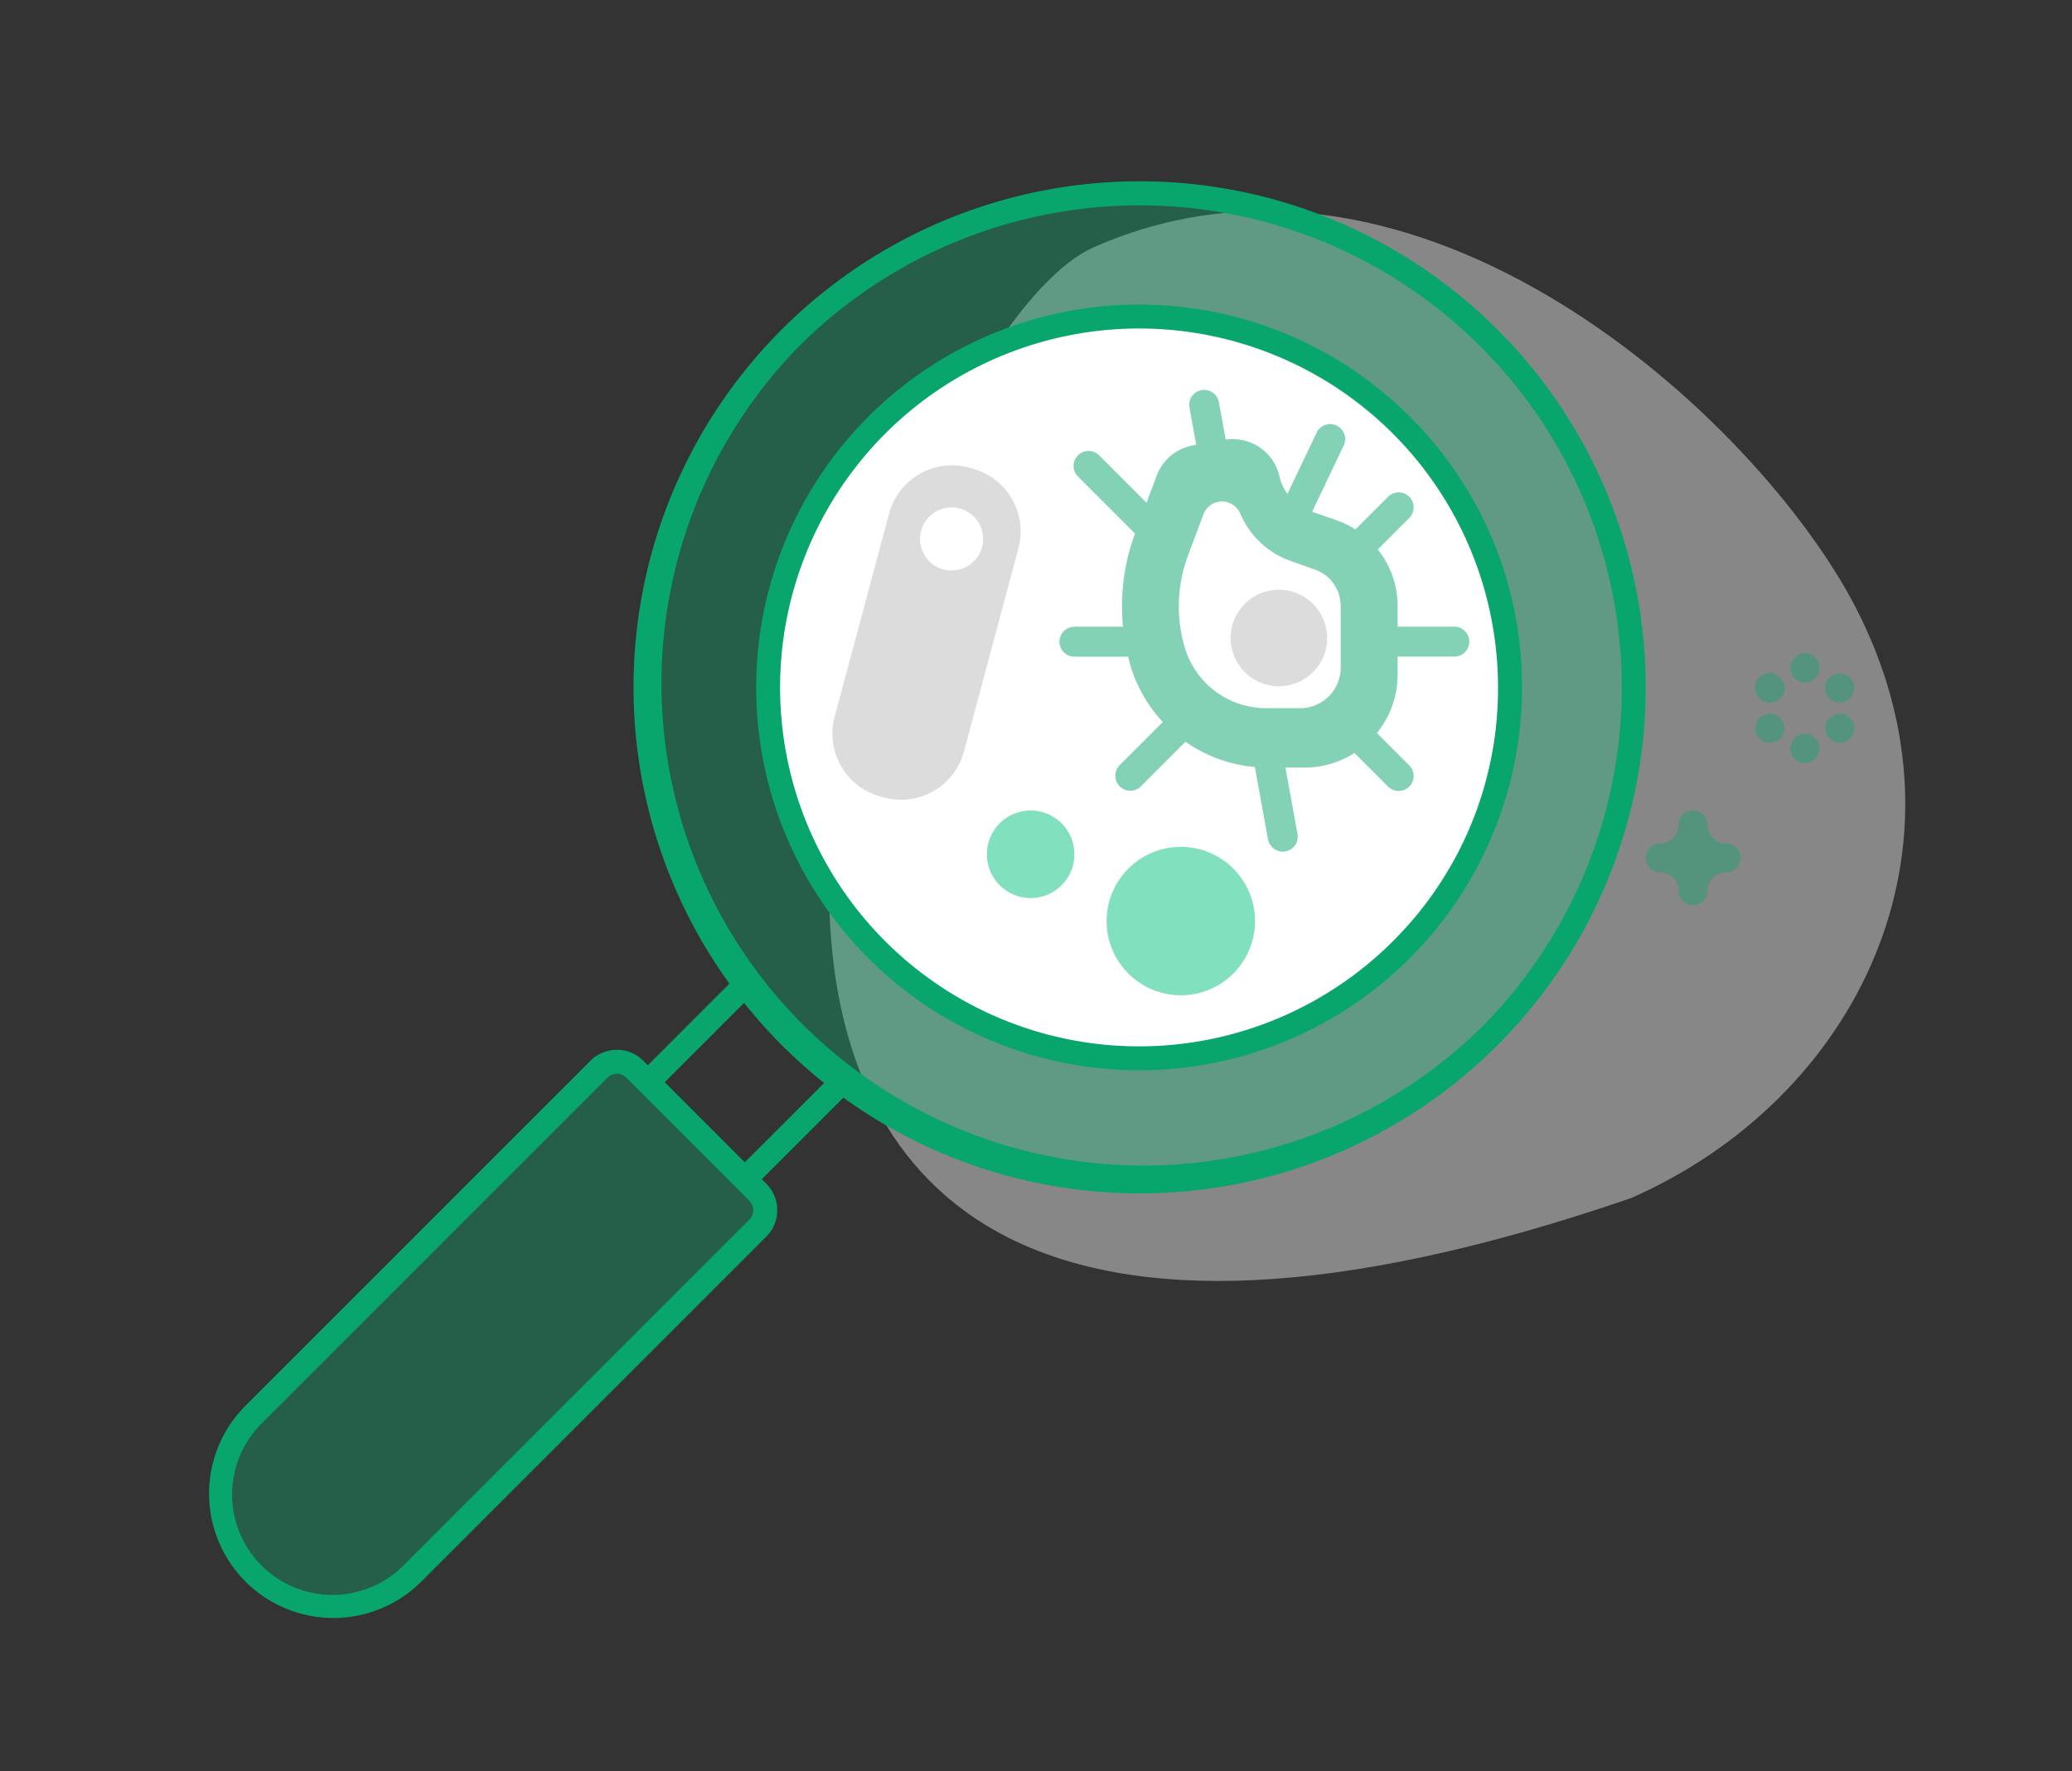 <svg xmlns="http://www.w3.org/2000/svg" width="168.451" height="144" viewBox="0 0 168.451 144"><rect x="0" y="0" width="168.451" height="144" fill="#333333" stroke="none"/><g transform="translate(-600 -788)"><path d="M118.716,1.07c-16.885-2.888-54.082,3.7-60.666,31.854-4.377,18.722,56.02,110.032,88,11.6C150.65,24.994,140.434,4.784,118.716,1.07Z" transform="matrix(0.602, 0.799, -0.799, 0.602, 680.262, 741.909)" fill="#dcdcdc" opacity="0.5"/><path d="M12.742,196.635a9.134,9.134,0,0,1,0-12.918l28.052-28.052a2.056,2.056,0,0,1,2.908,0l10.01,10.01a2.056,2.056,0,0,1,0,2.908L25.66,196.635A9.134,9.134,0,0,1,12.742,196.635Z" transform="translate(607.902 719.265)" fill="#04c27e" opacity="0.3"/><circle cx="40.168" cy="40.168" r="40.168" transform="translate(652.484 803.723)" fill="#04c27e" opacity="0.3"/><ellipse cx="30.123" cy="30.122" rx="30.123" ry="30.122" transform="translate(656.406 821.479) rotate(-13.3)" fill="#fff"/><path d="M116.745,59.4l-4.429,16.528a5.289,5.289,0,0,0,3.739,6.477l.3.08a5.289,5.289,0,0,0,6.477-3.739l4.429-16.528a5.289,5.289,0,0,0-3.739-6.477l-.3-.08A5.288,5.288,0,0,0,116.745,59.4Z" transform="translate(555.537 770.357)" fill="#dcdcdc"/><path d="M168.421,80.411A1.219,1.219,0,0,0,169.4,79l-.983-5.405h1.562a7.515,7.515,0,0,0,4.053-1.186l2.732,2.732a1.217,1.217,0,1,0,1.722-1.721l-2.632-2.632a7.525,7.525,0,0,0,1.684-4.753V64.575h4.61a1.217,1.217,0,1,0,0-2.435h-4.61V60.454a7.357,7.357,0,0,0-1.613-4.594l2.56-2.56a1.217,1.217,0,1,0-1.722-1.721l-2.653,2.653a7.334,7.334,0,0,0-1.484-.723l-2.036-.72,2.565-5.378a1.217,1.217,0,1,0-2.2-1.048l-2.375,4.979a3.889,3.889,0,0,1-.645-1.419,3.89,3.89,0,0,0-4.37-2.989l-.554-3.043a1.217,1.217,0,0,0-2.415.217,1.2,1.2,0,0,0,.02.219l.55,3.024-.244.043a3.892,3.892,0,0,0-2.972,2.47l-.822,2.2-3.875-3.875a1.218,1.218,0,0,0-1.722,1.722l4.66,4.66a16.9,16.9,0,0,0-.976,7.574h-3.952a1.217,1.217,0,1,0,0,2.435h4.374c.058.234.108.469.176.7a11.57,11.57,0,0,0,2.638,4.612l-3.527,3.527a1.218,1.218,0,0,0,1.722,1.722l3.648-3.648a11.572,11.572,0,0,0,5.638,2.056l1.071,5.886A1.218,1.218,0,0,0,168.421,80.411Z" transform="translate(536.086 776.813)" fill="#08a66d" opacity="0.5"/><circle cx="6.033" cy="6.033" r="6.033" transform="translate(689.967 856.855)" fill="#04c27e" opacity="0.5"/><circle cx="3.56" cy="3.56" r="3.56" transform="translate(680.23 853.897)" fill="#04c27e" opacity="0.5"/><path d="M169.973,70.026a11.722,11.722,0,0,1,.743-4.105l1.258-3.363a1.612,1.612,0,0,1,1.233-1.024,1.632,1.632,0,0,1,1.776.992,6.96,6.96,0,0,0,4.1,3.829l1.97.7A3.124,3.124,0,0,1,183.135,70v5.019a3.3,3.3,0,0,1-3.3,3.3H177.1a6.894,6.894,0,0,1-6.6-4.795A11.7,11.7,0,0,1,169.973,70.026Z" transform="translate(525.863 767.261)" fill="#fff"/><circle cx="3.926" cy="3.926" r="3.926" transform="translate(700.045 835.945)" fill="#dcdcdc"/><circle cx="2.566" cy="2.566" r="2.566" transform="translate(674.797 829.253)" fill="#fff"/><g transform="translate(617 802.749)"><path d="M112.823,20.122A41.14,41.14,0,0,0,50.379,73.3l-6.636,6.637-.372-.372a3.028,3.028,0,0,0-4.284,0L11.035,107.616a10.108,10.108,0,1,0,14.3,14.295L53.383,93.859a3.034,3.034,0,0,0,0-4.285l-.372-.372,6.634-6.634a41.142,41.142,0,0,0,53.178-62.446ZM52,92.482,23.952,120.534a8.161,8.161,0,1,1-11.541-11.54L40.463,80.942a1.082,1.082,0,0,1,1.531,0L52,90.952a1.084,1.084,0,0,1,0,1.531Zm-.371-4.657L45.12,81.313l6.449-6.45.009.011a43.709,43.709,0,0,0,3.061,3.432,43.253,43.253,0,0,0,3.442,3.07Zm59.813-10.9A39.194,39.194,0,0,1,56.017,21.5a39.194,39.194,0,0,1,55.429,55.429Z" transform="translate(-8.078 -8.072)" fill="#08a66d"/><path d="M152.678,37.824a31.13,31.13,0,1,0,9.094,21.988,30.884,30.884,0,0,0-9.094-21.988Zm-1.377,42.6a29.183,29.183,0,1,1,8.523-20.611A28.95,28.95,0,0,1,151.3,80.424Z" transform="translate(-55.037 -18.67)" fill="#08a66d"/></g><g transform="translate(742.701 841.104)" opacity="0.4"><g transform="translate(2.852)"><path d="M436.256,309.594a1.179,1.179,0,0,1-1.179-1.179v-.035a1.179,1.179,0,0,1,2.358,0v.035A1.179,1.179,0,0,1,436.256,309.594Z" transform="translate(-435.077 -307.201)" fill="#08a66d"/><path d="M436.256,337.378a1.179,1.179,0,0,1-1.179-1.179v-.035a1.179,1.179,0,0,1,2.358,0v.035A1.179,1.179,0,0,1,436.256,337.378Z" transform="translate(-435.077 -328.435)" fill="#08a66d"/></g><g transform="translate(0 1.646)"><path d="M424.189,316.56a1.172,1.172,0,0,1-.589-.159l-.031-.018a1.179,1.179,0,1,1,1.181-2.04l.031.018a1.179,1.179,0,0,1-.592,2.2Z" transform="translate(-422.98 -314.184)" fill="#08a66d"/><path d="M448.25,330.451a1.173,1.173,0,0,1-.59-.159l-.031-.018a1.179,1.179,0,0,1,1.181-2.04l.031.018a1.179,1.179,0,0,1-.592,2.2Z" transform="translate(-441.369 -324.801)" fill="#08a66d"/></g><g transform="translate(0 1.646)"><path d="M424.16,330.452a1.179,1.179,0,0,1-.592-2.2l.031-.018a1.179,1.179,0,0,1,1.181,2.04l-.031.018A1.176,1.176,0,0,1,424.16,330.452Z" transform="translate(-422.98 -324.801)" fill="#08a66d"/><path d="M448.222,316.559a1.179,1.179,0,0,1-.592-2.2l.031-.018a1.179,1.179,0,0,1,1.181,2.04l-.031.018A1.174,1.174,0,0,1,448.222,316.559Z" transform="translate(-441.369 -314.183)" fill="#08a66d"/></g></g><path d="M416.262,261.06a1.179,1.179,0,0,1-1.179-1.179,1.5,1.5,0,0,0-1.493-1.493,1.179,1.179,0,1,1,0-2.358,1.5,1.5,0,0,0,1.493-1.493,1.179,1.179,0,1,1,2.358,0,1.5,1.5,0,0,0,1.493,1.493,1.179,1.179,0,0,1,0,2.358,1.5,1.5,0,0,0-1.493,1.493A1.179,1.179,0,0,1,416.262,261.06Z" transform="translate(321.385 600.539)" fill="#08a66d" opacity="0.4"/><rect width="168" height="144" transform="translate(600 788)" fill="none"/></g></svg>